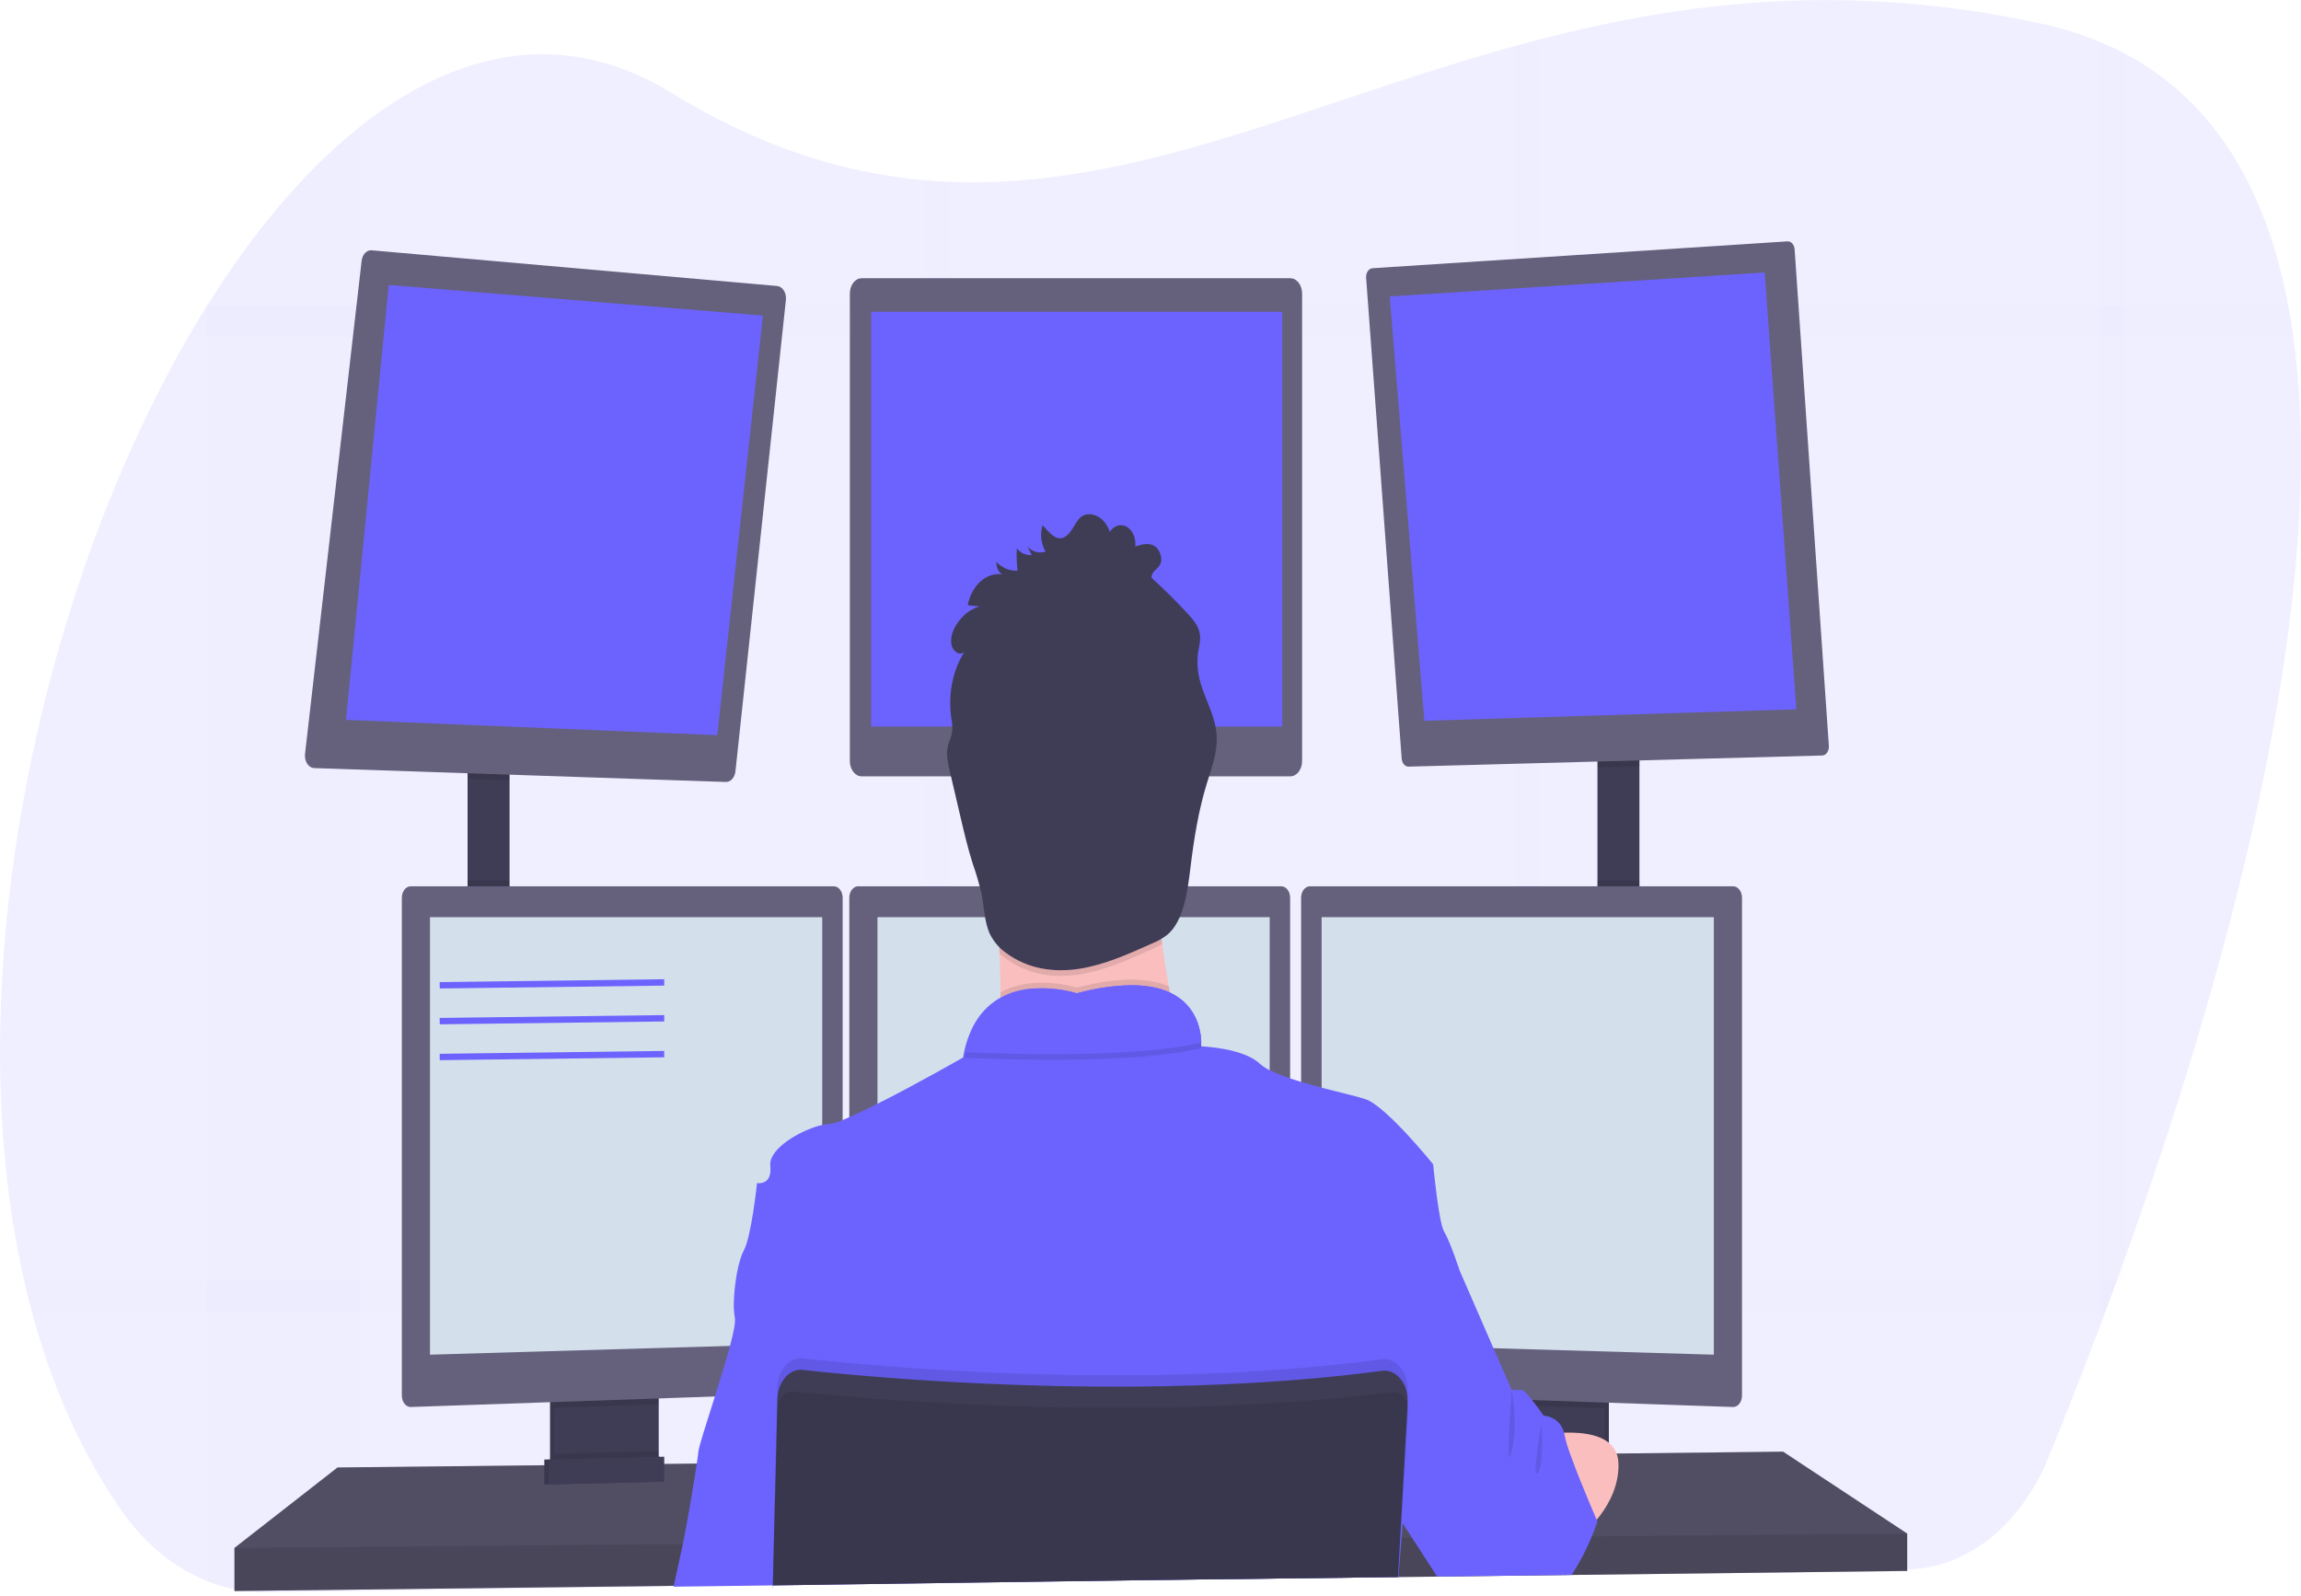 <svg width="721" height="500" viewBox="0 0 721 500" fill="none" xmlns="http://www.w3.org/2000/svg">
<g id="programmer">
<path id="Vector" opacity="0.1" d="M665.72 394.584C664.916 396.835 664.116 399.056 663.317 401.247C662.071 404.651 660.841 407.989 659.627 411.26C659.087 412.71 658.546 414.133 658.02 415.555C652.066 431.376 646.506 445.369 641.784 456.877C637.499 467.304 631.137 476.041 623.364 482.171C615.59 488.302 606.693 491.602 597.602 491.724L492.601 493.21H491.493L482.492 493.336L474.793 493.444L451.182 493.777H450.227L438.207 493.948H437.84L363.754 494.993L297.624 495.893L289.932 496.001L242.157 496.677H242.101L211.117 497.109H210.784L112.811 498.487L83.502 498.901C77.248 498.993 71.019 497.832 65.036 495.461C54.624 491.371 45.267 483.666 37.971 473.175C25.383 455.139 16.209 434.096 10.047 411.26C9.156 407.965 8.325 404.627 7.554 401.247C-13.779 307.466 12.228 186.473 59.033 105.505C60.995 102.119 62.989 98.818 65.016 95.6L65.064 95.528C79.459 72.549 95.598 53.351 112.79 39.7C143.256 15.469 177.01 8.644 210.21 28.985C238.3 46.202 264.528 54.297 289.952 56.494C292.521 56.71 295.09 56.872 297.645 56.971C355.965 59.357 410.622 32.029 474.807 14.389C477.362 13.687 479.924 12.993 482.506 12.336C528.294 0.486 579.088 -5.763 639.492 7.374C645.767 8.708 651.96 10.634 658.02 13.137C660.684 14.254 663.25 15.454 665.72 16.739C694.551 31.993 710.275 60.176 716.957 95.492C717.589 98.77 718.136 102.104 718.597 105.496C730.444 190.444 695.749 310.942 665.72 394.584Z" fill="#6C63FF"/>
<g id="Group" opacity="0.1">
<path id="Vector_2" opacity="0.1" d="M112.79 39.701V498.586L83.481 499C77.227 499.092 70.999 497.932 65.016 495.56V95.528H65.064C79.459 72.522 95.598 53.324 112.79 39.701Z" fill="#6C63FF"/>
<path id="Vector_3" opacity="0.1" d="M718.632 105.505H59.033C60.995 102.12 62.989 98.818 65.016 95.6V95.528H716.991C717.624 98.788 718.171 102.114 718.632 105.505Z" fill="#6C63FF"/>
<path id="Vector_4" opacity="0.1" d="M665.72 16.748V401.239H663.317C662.071 404.642 660.841 407.98 659.627 411.252C659.086 412.701 658.546 414.124 658.02 415.547V13.111C660.684 14.227 663.25 15.44 665.72 16.748Z" fill="#6C63FF"/>
<path id="Vector_5" opacity="0.1" d="M482.506 12.309V493.372L474.807 493.48V14.362C477.362 13.66 479.924 12.966 482.506 12.309Z" fill="#6C63FF"/>
<path id="Vector_6" opacity="0.1" d="M297.645 56.944V495.984L289.952 496.092V56.467C292.521 56.683 295.09 56.809 297.645 56.944Z" fill="#6C63FF"/>
<path id="Vector_7" opacity="0.1" d="M663.317 401.248C662.071 404.651 660.841 407.989 659.627 411.261H10.047C9.156 407.965 8.325 404.627 7.554 401.248H663.317Z" fill="#6C63FF"/>
</g>
<path id="Vector_8" d="M159.665 239.365H146.51V291.285H159.665V239.365Z" fill="#3F3D56"/>
<path id="Vector_9" d="M513.705 236.664H500.55V291.591H513.705V236.664Z" fill="#3F3D56"/>
<path id="Vector_10" d="M597.602 480.523V492.229L492.414 493.489L491.293 493.516L451.314 493.994L450.358 494.012L438.207 494.147H437.847L363.775 495.038L242.184 496.506H242.08L211.165 496.884L210.833 496.893L73.463 498.532V485.025L105.763 459.813L170.57 459.11L171.955 459.101L172.412 459.092L173.797 459.065L204.913 458.732L206.305 458.723L206.748 458.714L208.133 458.705L218.11 458.597L218.373 458.588L242.988 458.318H243.188L435.257 456.211L439.959 456.166H440.43L444.016 456.121L470.085 455.842L471.469 455.815L472.75 455.797H473.415L481.523 455.716L483.129 455.689L485.283 455.671L492.033 455.59L502.745 455.472L504.13 455.454L506.539 455.436H506.989L558.718 454.86L597.602 480.523Z" fill="#65617D"/>
<path id="Vector_11" opacity="0.2" d="M597.602 480.523V492.229L492.414 493.489L491.293 493.516L451.314 493.994L450.358 494.012L438.207 494.147H437.847L363.775 495.038L242.184 496.506H242.08L211.165 496.884L210.833 496.893L73.463 498.532V485.025L105.763 459.813L170.57 459.11L171.955 459.101L172.412 459.092L173.797 459.065L204.913 458.732L206.305 458.723L206.748 458.714L208.133 458.705L218.11 458.597L218.373 458.588L242.988 458.318H243.188L435.257 456.211L439.959 456.166H440.43L444.016 456.121L470.085 455.842L471.469 455.815L472.75 455.797H473.415L481.523 455.716L483.129 455.689L485.283 455.671L492.033 455.59L502.745 455.472L504.13 455.454L506.539 455.436H506.989L558.718 454.86L597.602 480.523Z" fill="black"/>
<path id="Vector_12" d="M205.017 435.51V457.561C205.017 458.606 204.79 459.629 204.361 460.512C203.932 461.395 203.319 462.102 202.593 462.55C202.053 462.891 201.463 463.075 200.862 463.09L176.698 463.757C176.053 463.777 175.413 463.601 174.829 463.243C174.09 462.803 173.465 462.097 173.027 461.207C172.588 460.318 172.356 459.284 172.357 458.228V435.51H205.017Z" fill="#3F3D56"/>
<path id="Vector_13" opacity="0.1" d="M205.017 435.51V457.561C205.017 458.606 204.79 459.629 204.361 460.512C203.932 461.395 203.319 462.102 202.593 462.55C202.053 462.891 201.463 463.075 200.862 463.09L176.698 463.757C176.053 463.777 175.413 463.601 174.829 463.243C174.09 462.803 173.465 462.097 173.027 461.207C172.588 460.318 172.356 459.284 172.357 458.228V435.51H205.017Z" fill="black"/>
<path id="Vector_14" d="M206.402 435.51V457.561C206.402 458.606 206.174 459.629 205.746 460.512C205.317 461.395 204.704 462.102 203.978 462.55C203.438 462.891 202.847 463.075 202.247 463.09L178.083 463.757C177.437 463.777 176.797 463.601 176.213 463.243C175.475 462.803 174.85 462.097 174.411 461.207C173.973 460.318 173.741 459.284 173.742 458.228V435.51H206.402Z" fill="#3F3D56"/>
<path id="Vector_15" d="M504.129 435.51H471.469V463.874H504.129V435.51Z" fill="#3F3D56"/>
<path id="Vector_16" opacity="0.1" d="M504.129 435.51H471.469V463.874H504.129V435.51Z" fill="black"/>
<path id="Vector_17" d="M502.745 435.51H470.085V463.874H502.745V435.51Z" fill="#3F3D56"/>
<path id="Vector_18" opacity="0.1" d="M159.665 239.357V244.516L146.51 244.075V239.357H159.665Z" fill="black"/>
<path id="Vector_19" d="M246.256 94.007L230.448 241.68C230.348 242.623 229.984 243.485 229.426 244.101C228.868 244.718 228.154 245.045 227.423 245.02L100.854 240.752L98.451 240.671C98.033 240.658 97.621 240.531 97.243 240.297C96.865 240.064 96.529 239.729 96.258 239.315C95.986 238.901 95.784 238.418 95.666 237.896C95.547 237.374 95.515 236.825 95.571 236.286L113.317 81.698C113.431 80.74 113.817 79.873 114.399 79.268C114.981 78.663 115.717 78.363 116.46 78.429L243.486 89.612C243.896 89.643 244.296 89.784 244.662 90.027C245.028 90.269 245.351 90.607 245.611 91.02C245.872 91.433 246.063 91.911 246.174 92.425C246.285 92.939 246.313 93.478 246.256 94.007V94.007Z" fill="#65617D"/>
<g id="monitor1">
<path id="Vector_20" d="M121.812 89.288L108.428 225.553L224.75 230.352L239.055 98.887L121.812 89.288Z" fill="#6C63FF"/>
</g>
<path id="Vector_21" d="M404.314 87.181H269.984C267.946 87.181 266.293 89.33 266.293 91.981V238.456C266.293 241.107 267.946 243.255 269.984 243.255H404.314C406.353 243.255 408.005 241.107 408.005 238.456V91.981C408.005 89.33 406.353 87.181 404.314 87.181Z" fill="#65617D"/>
<g id="monitor2">
<path id="Vector_22" d="M401.766 97.689H272.982V227.651H401.766V97.689Z" fill="#6C63FF"/>
</g>
<path id="Vector_23" opacity="0.1" d="M513.705 236.655V240.068L500.55 240.419V236.655H513.705Z" fill="black"/>
<path id="Vector_24" d="M573.064 233.774C573.083 234.147 573.043 234.521 572.948 234.874C572.853 235.226 572.703 235.55 572.509 235.826C572.315 236.102 572.081 236.324 571.819 236.479C571.557 236.634 571.274 236.718 570.987 236.727L441.371 240.212C440.833 240.226 440.31 239.975 439.908 239.509C439.506 239.043 439.255 238.397 439.204 237.7L428.063 87.073C428.036 86.699 428.067 86.322 428.155 85.965C428.243 85.607 428.386 85.276 428.575 84.993C428.764 84.709 428.995 84.478 429.255 84.314C429.514 84.15 429.797 84.056 430.085 84.039L558.718 75.719L560.102 75.628C560.653 75.591 561.193 75.833 561.609 76.303C562.025 76.773 562.284 77.436 562.332 78.15L573.064 233.774Z" fill="#65617D"/>
<g id="monitor3">
<path id="Vector_25" d="M435.465 92.89L552.943 85.38L562.865 222.248L446.315 225.85L435.465 92.89Z" fill="#6C63FF"/>
</g>
<path id="Vector_26" opacity="0.1" d="M159.665 275.906H146.51V291.285H159.665V275.906Z" fill="black"/>
<path id="Vector_27" opacity="0.1" d="M206.402 435.501V439.976L173.742 441.11V435.501H206.402Z" fill="black"/>
<path id="Vector_28" d="M264.043 281.263V432.718C264.035 433.643 263.753 434.528 263.257 435.19C262.761 435.852 262.088 436.24 261.377 436.275L128.681 440.867H128.646C127.924 440.856 127.233 440.477 126.722 439.813C126.211 439.148 125.92 438.25 125.911 437.31V281.263C125.92 280.324 126.211 279.426 126.722 278.761C127.233 278.097 127.924 277.718 128.646 277.706H261.308C262.031 277.718 262.721 278.097 263.232 278.761C263.743 279.426 264.034 280.324 264.043 281.263V281.263Z" fill="#65617D"/>
<path id="Vector_29" opacity="0.1" d="M513.705 275.906H500.55V291.591H513.705V275.906Z" fill="black"/>
<path id="Vector_30" opacity="0.1" d="M502.745 435.501V441.272L470.085 440.138V435.501H502.745Z" fill="black"/>
<path id="Vector_31" d="M545.846 281.263V437.31C545.837 438.258 545.541 439.162 545.023 439.828C544.504 440.494 543.805 440.867 543.076 440.867V440.867L410.352 436.275C409.642 436.24 408.969 435.852 408.472 435.19C407.976 434.528 407.695 433.643 407.686 432.718V281.263C407.695 280.324 407.986 279.426 408.497 278.761C409.008 278.097 409.699 277.718 410.421 277.706H543.083C543.811 277.709 544.508 278.083 545.025 278.749C545.542 279.414 545.837 280.317 545.846 281.263V281.263Z" fill="#65617D"/>
<g id="monitor6">
<path id="Vector_32" d="M537.018 287.377H414.119V420.868L537.018 424.47V287.377Z" fill="#D4DFEC"/>
</g>
<path id="Vector_33" d="M404.252 281.263V432.718C404.244 433.643 403.962 434.528 403.466 435.19C402.97 435.852 402.297 436.24 401.586 436.275L268.89 440.867C268.161 440.867 267.462 440.494 266.944 439.828C266.425 439.162 266.129 438.258 266.12 437.31V281.263C266.129 280.324 266.42 279.426 266.931 278.761C267.442 278.097 268.133 277.718 268.855 277.706H401.517C402.24 277.718 402.93 278.097 403.441 278.761C403.952 279.426 404.243 280.324 404.252 281.263V281.263Z" fill="#65617D"/>
<g id="monitor5">
<path id="Vector_34" d="M274.948 287.377H397.848V420.868L274.948 424.47V287.377Z" fill="#D4DFEC"/>
</g>
<g id="monitor4">
<path id="Vector_35" d="M134.739 287.377H257.638V420.868L134.739 424.47V287.377Z" fill="#D4DFEC"/>
<path id="Vector_36" d="M137.779 308.727L208.133 307.826" stroke="#6C63FF" stroke-width="2" stroke-miterlimit="10"/>
<path id="Vector_37" d="M137.779 319.955L208.133 319.064" stroke="#6C63FF" stroke-width="2" stroke-miterlimit="10"/>
<path id="Vector_38" d="M137.779 331.193L208.133 330.292" stroke="#6C63FF" stroke-width="2" stroke-miterlimit="10"/>
</g>
<path id="Vector_39" opacity="0.1" d="M597.602 480.523V492.229L492.414 493.489L491.293 493.516L451.314 493.994L450.358 494.012L438.207 494.147H437.847L363.775 495.038L242.184 496.506H242.08L211.165 496.884L210.833 496.893L73.463 498.532V485.025L213.679 483.828H214.011L242.392 483.575H242.524L438.526 481.892H438.726L438.844 481.883H439.169L442.486 481.856H443.497L495.073 481.405L498.12 481.387L498.798 481.378L597.602 480.523Z" fill="black"/>
<path id="Vector_40" d="M337.374 291.285C357.003 291.285 372.915 270.592 372.915 245.065C372.915 219.539 357.003 198.845 337.374 198.845C317.746 198.845 301.834 219.539 301.834 245.065C301.834 270.592 317.746 291.285 337.374 291.285Z" fill="#FBBEBE"/>
<path id="Vector_41" d="M372.922 339.612C372.922 339.612 304.029 350.417 310.606 339.612C312.988 335.704 313.646 324.124 313.514 310.933C313.473 306.926 313.362 302.775 313.203 298.642C312.441 278.832 310.606 259.472 310.606 259.472C310.606 259.472 370.844 222.554 363.92 251.819C361.151 263.642 362.058 280.246 364.163 295.832C364.779 300.38 365.492 304.837 366.24 309.069C368.065 319.392 370.295 329.586 372.922 339.612V339.612Z" fill="#FBBEBE"/>
<path id="Vector_42" opacity="0.1" d="M372.922 339.612C372.922 339.612 304.029 350.417 310.606 339.612C312.988 335.704 313.646 324.124 313.514 310.933C324.018 305.098 337.381 309.447 337.381 309.447C351.45 305.8 360.472 306.512 366.24 309.069C368.065 319.392 370.295 329.586 372.922 339.612V339.612Z" fill="black"/>
<path id="Vector_43" opacity="0.1" d="M253.484 391.388C253.484 391.388 292.95 417.951 307.144 414.799L253.484 391.388Z" fill="black"/>
<path id="Vector_44" opacity="0.1" d="M333.801 380.582C333.801 380.582 372.229 396.79 385.038 399.042C397.848 401.293 333.801 380.582 333.801 380.582Z" fill="black"/>
<path id="Vector_45" d="M242.157 497.523V496.767L363.754 495.047L437.84 494.147H438.048L437.972 495.479L438.075 494.147H438.207V493.994L439.156 481.883L439.516 477.299L439.626 475.868L439.723 474.67L444.002 456.112L448.281 437.581L451.882 421.976L457.379 398.132C457.379 398.132 454.263 388.677 452.533 385.976C450.802 383.275 449.071 364.816 449.071 364.816C449.071 364.816 434.295 346.51 427.835 344.403C425.128 343.502 419.782 342.304 414.105 340.801C411.979 340.242 409.798 339.648 407.7 339C406.516 338.649 405.353 338.279 404.238 337.91C402.069 337.206 399.931 336.346 397.834 335.335C396.734 334.816 395.688 334.123 394.718 333.273C389.629 328.42 376.875 327.87 376.383 327.87C376.382 327.849 376.382 327.828 376.383 327.807V327.726C376.401 327.348 376.401 326.97 376.383 326.592C376.383 326.232 376.383 325.808 376.321 325.331C376.321 325.187 376.321 325.034 376.273 324.881C376.238 324.557 376.196 324.215 376.134 323.854C376.113 323.693 376.085 323.534 376.051 323.377C375.85 322.292 375.56 321.238 375.186 320.235C375.137 320.09 375.075 319.937 375.019 319.793C374.68 318.962 374.286 318.169 373.842 317.425C373.752 317.272 373.655 317.11 373.552 316.957C372.984 316.087 372.354 315.291 371.668 314.58C371.481 314.391 371.287 314.193 371.087 314.012C370.975 313.894 370.857 313.786 370.734 313.688L370.117 313.166L369.543 312.734C369.037 312.374 368.504 312.022 367.922 311.689C367.742 311.581 367.549 311.482 367.355 311.383C367.161 311.284 366.856 311.131 366.6 311.005H366.558L366.039 310.735C365.644 310.564 365.243 310.411 364.821 310.258L364.177 310.041L363.484 309.834L362.792 309.645C362.099 309.465 361.359 309.303 360.583 309.177L359.794 309.051L358.984 308.943L358.146 308.853L356.955 308.763L355.57 308.7C349.463 308.699 343.373 309.541 337.402 311.212C333.254 310.012 329.005 309.503 324.759 309.699H324.156L323.464 309.753H323.021L322.128 309.861C321.83 309.861 321.525 309.942 321.228 309.996C320.93 310.051 320.618 310.096 320.321 310.159L319.864 310.258C319.414 310.357 318.957 310.465 318.479 310.591C318.326 310.627 318.174 310.672 318.022 310.726C317.419 310.897 316.817 311.104 316.222 311.338C315.924 311.446 315.626 311.572 315.328 311.707C315.176 311.761 315.031 311.833 314.885 311.905L314.442 312.113L314.006 312.338L313.487 312.608C313.224 312.752 312.967 312.905 312.711 313.067C312.566 313.148 312.42 313.238 312.282 313.337C312.143 313.436 311.998 313.517 311.867 313.616C310.301 314.668 308.854 315.995 307.567 317.56L307.214 318.001L306.867 318.461C306.75 318.614 306.639 318.776 306.528 318.938C306.077 319.579 305.656 320.256 305.268 320.964C305.157 321.153 305.053 321.342 304.95 321.54C304.51 322.383 304.112 323.261 303.759 324.169C303.669 324.386 303.586 324.611 303.502 324.827C302.937 326.348 302.474 327.93 302.118 329.554C301.988 330.154 301.871 330.755 301.765 331.355C301.765 331.355 287.107 339.765 274.948 345.852C271.715 347.473 268.668 348.941 266.12 350.048C265.379 350.372 264.687 350.67 264.043 350.949C262.646 351.606 261.193 352.041 259.716 352.245C259.019 352.26 258.325 352.345 257.638 352.498C252.051 353.677 242.475 358.801 241.43 363.942C241.345 364.353 241.321 364.781 241.36 365.203C241.36 365.203 241.36 365.266 241.36 365.302C242.053 371.605 237.206 370.705 237.206 370.705C237.206 370.705 235.475 387.363 233.052 391.865C231.3 395.107 230.102 402.337 229.95 407.794C229.863 409.494 229.965 411.202 230.254 412.863C230.254 412.908 230.254 412.953 230.254 412.989C230.531 414.196 229.867 417.492 228.738 421.715C227.513 426.352 225.726 432.115 224.009 437.554C221.42 445.766 218.982 453.221 218.83 454.86C218.768 455.59 218.588 456.895 218.338 458.579C217.328 465.44 215.084 478.506 213.976 483.792C213.152 487.735 211.955 493.138 211.131 496.848C211.131 496.956 211.082 497.064 211.061 497.163L242.101 496.767V497.523H242.198H242.157Z" fill="#6C63FF"/>
<path id="Vector_46" opacity="0.1" d="M376.425 328.429C356.346 333.237 318.541 332.201 302.201 331.472C308.19 303.558 337.395 313.049 337.395 313.049C373.545 303.666 376.314 323.134 376.425 328.429Z" fill="black"/>
<path id="Vector_47" d="M376.425 326.628C356.346 331.436 318.541 330.401 302.201 329.671C308.19 301.757 337.395 311.248 337.395 311.248C373.545 301.865 376.314 321.333 376.425 326.628Z" fill="#6C63FF"/>
<path id="Vector_48" d="M483.012 449.692C483.012 449.692 506.664 444.964 507.128 458.471C507.591 471.978 495.066 481.414 495.066 481.414L483.012 449.692Z" fill="#FBBEBE"/>
<path id="Vector_49" opacity="0.1" d="M364.163 295.832C363.145 296.424 362.106 296.947 361.047 297.399C353.583 300.749 346.057 304.126 338.198 305.35C330.339 306.575 322.093 305.494 315.238 300.398C314.519 299.869 313.825 299.283 313.161 298.642C312.4 278.832 310.565 259.472 310.565 259.472C310.565 259.472 370.803 222.554 363.879 251.819C361.123 263.642 362.058 280.246 364.163 295.832Z" fill="black"/>
<path id="Vector_50" d="M327.625 172.823C326.637 173.162 325.602 173.196 324.601 172.923C323.601 172.649 322.664 172.075 321.865 171.247L323.305 173.849C322.456 173.976 321.596 173.861 320.785 173.511C319.974 173.161 319.232 172.585 318.61 171.823C318.48 174.153 318.554 176.494 318.832 178.802C316.449 178.951 314.103 177.994 312.213 176.1C312.176 176.913 312.331 177.72 312.658 178.414C312.985 179.108 313.467 179.655 314.041 179.981C311.647 179.609 309.231 180.383 307.243 182.157C305.256 183.932 303.833 186.586 303.239 189.625L306.854 190.057C304.013 190.846 301.464 192.869 299.625 195.793C298.517 197.594 297.673 199.899 298.157 202.096C298.642 204.293 300.982 205.698 302.256 204.131C300.444 206.944 299.127 210.238 298.397 213.783C297.668 217.328 297.543 221.038 298.033 224.652C298.361 226.192 298.469 227.798 298.351 229.389C298.123 230.874 297.402 232.162 297.042 233.612C296.35 236.241 297.008 239.095 297.624 241.716L300.871 255.601C302.048 260.616 303.219 265.64 304.756 270.494C305.844 273.562 306.769 276.724 307.525 279.958C308.398 284.316 308.432 289.088 310.295 292.897C311.571 295.294 313.278 297.25 315.266 298.597C322.114 303.693 330.388 304.774 338.226 303.549C346.064 302.325 353.583 298.948 361.04 295.598C362.697 294.949 364.287 294.042 365.776 292.897C370.934 288.503 372.084 279.516 373.046 271.601C374.119 262.777 375.553 253.971 378.094 245.669C379.603 240.725 381.556 235.71 381.223 230.415C380.801 223.383 376.522 217.683 375.463 210.767C375.108 208.456 375.124 206.074 375.511 203.771C375.84 202.399 376.024 200.975 376.058 199.539C375.94 196.639 374.112 194.406 372.395 192.542C368.67 188.496 364.825 184.672 360.86 181.071C360.659 179.27 362.543 178.495 363.394 177.073C364.599 175.065 363.353 171.877 361.525 170.941C359.697 170.004 357.647 170.616 355.743 171.238C355.867 169.97 355.674 168.685 355.191 167.572C354.708 166.459 353.962 165.579 353.063 165.062C352.165 164.545 351.162 164.419 350.204 164.703C349.246 164.986 348.384 165.665 347.746 166.636C347.241 165.129 346.433 163.825 345.407 162.862C344.382 161.899 343.176 161.312 341.916 161.162C337.326 160.694 337.236 165.259 334.3 167.771C331.364 170.283 328.941 166.97 326.684 164.556C326.269 165.921 326.138 167.403 326.303 168.854C326.468 170.305 326.924 171.673 327.625 172.823V172.823Z" fill="#3F3D56"/>
<path id="Vector_51" d="M500.55 476.705C500.55 476.705 499.934 478.614 498.798 481.378C497.08 485.631 494.989 489.611 492.567 493.237L492.38 493.498H491.258L451.279 493.975H450.324L450.206 493.795L442.451 481.828L439.529 477.317L439.412 477.128L439.162 476.75L439.024 476.534L438.844 476.255L433.159 467.484L435.237 456.229L438.775 437.265L438.865 436.806L439.557 433.204L440.049 430.503L441.697 421.697L447.347 391.397L457.386 398.15L467.973 422.462L473.657 435.519H476.773C477.362 435.519 478.712 436.995 480.069 438.697C480.554 439.3 481.038 439.94 481.454 440.498C482.686 442.155 483.662 443.578 483.662 443.578C483.662 443.578 488.71 443.722 490.067 448.89C490.137 449.14 490.195 449.396 490.24 449.656C490.691 451.687 491.277 453.664 491.992 455.563C492.885 458.093 494.007 460.965 495.142 463.838C497.254 469.105 499.4 474.121 500.19 475.94L500.287 476.165L500.55 476.705Z" fill="#6C63FF"/>
<path id="Vector_52" opacity="0.1" d="M441.074 436.05L441.004 437.337V437.428L440.887 439.499L439.966 456.166L438.851 476.246L438.532 481.901L437.84 494.003V494.156L363.754 495.056L242.177 496.767V497.523H242.08V496.767V496.515L242.392 483.584L242.988 458.318L243.5 436.896L243.548 434.762C243.579 433.474 243.811 432.208 244.23 431.04C244.649 429.872 245.247 428.828 245.987 427.971C246.727 427.114 247.594 426.462 248.534 426.055C249.474 425.649 250.468 425.495 251.455 425.605C254.724 425.965 258.968 426.406 264.043 426.874L266.12 427.072C295.429 429.72 349.595 433.141 404.252 428.873C405.402 428.792 406.558 428.702 407.714 428.594C416.189 427.901 424.657 427.009 433.042 425.893C434.102 425.748 435.173 425.908 436.181 426.36C437.188 426.813 438.107 427.547 438.873 428.511C439.638 429.475 440.232 430.645 440.613 431.94C440.993 433.235 441.15 434.622 441.074 436.005V436.05Z" fill="black"/>
<path id="Vector_53" d="M242.157 497.523V496.767L363.754 495.047L437.84 494.147H438.048V493.994L438.74 481.892L439.038 476.489L440.173 456.13L441.067 440.012V439.616C441.108 438.873 441.082 438.126 440.99 437.391C440.994 437.362 440.994 437.331 440.99 437.301C440.8 435.782 440.325 434.347 439.606 433.123C438.843 431.852 437.844 430.854 436.703 430.224C435.562 429.594 434.316 429.352 433.083 429.522C424.698 430.638 416.231 431.53 407.756 432.223C406.599 432.331 405.443 432.421 404.294 432.502C349.636 436.725 295.471 433.303 266.162 430.701L264.085 430.503C259.009 430.035 254.765 429.603 251.497 429.233C249.699 429.036 247.909 429.712 246.472 431.13C245.034 432.549 244.052 434.609 243.715 436.914C243.645 437.402 243.603 437.895 243.59 438.391L243.119 458.345L242.475 483.62L242.17 496.551V496.803V497.559L242.157 497.523Z" fill="#3F3D56"/>
<path id="Vector_54" opacity="0.1" d="M441.281 442.362L440.43 456.166L439.163 476.741L438.844 481.892L438.152 493.426L438.11 494.003V494.156L438.006 495.488L438.082 494.156H437.882L363.796 495.056L242.177 496.767V496.515L242.517 483.584L243.209 458.318L243.652 441.525C243.674 440.569 243.879 439.636 244.249 438.811C244.619 437.985 245.142 437.293 245.771 436.797C246.555 436.172 247.472 435.888 248.388 435.987C249.842 436.14 251.629 436.32 253.713 436.518C257.098 436.842 261.274 437.22 266.134 437.617C275.135 438.355 286.428 439.147 299.369 439.796C335.373 441.597 383.979 442.2 430.148 436.941C432.225 436.707 434.371 436.446 436.469 436.185C437.3 436.077 438.136 436.284 438.879 436.779C439.089 436.915 439.288 437.078 439.474 437.265C440.077 437.833 440.554 438.597 440.859 439.481C440.93 439.656 440.987 439.84 441.032 440.03C441.24 440.776 441.325 441.57 441.281 442.362V442.362Z" fill="black"/>
<path id="Vector_55" opacity="0.1" d="M206.402 454.689V457.561C206.402 458.606 206.174 459.629 205.746 460.512C205.317 461.395 204.704 462.102 203.978 462.55L176.213 463.243C175.475 462.803 174.85 462.097 174.411 461.207C173.973 460.318 173.741 459.284 173.742 458.228V455.526L206.402 454.689Z" fill="black"/>
<path id="Vector_56" d="M206.748 464.243L170.57 465.143V457.336L206.748 456.436V464.243Z" fill="#3F3D56"/>
<path id="Vector_57" opacity="0.1" d="M206.748 464.243L170.57 465.143V457.336L206.748 456.436V464.243Z" fill="black"/>
<path id="Vector_58" d="M208.133 464.243L171.955 465.143V457.336L208.133 456.436V464.243Z" fill="#3F3D56"/>
<g id="Group_2" opacity="0.1">
<path id="Vector_59" opacity="0.1" d="M327.909 169.869C327.233 168.726 326.783 167.384 326.601 165.961C326.434 167.352 326.534 168.775 326.891 170.103C327.235 170.062 327.575 169.984 327.909 169.869Z" fill="black"/>
<path id="Vector_60" opacity="0.1" d="M319.116 175.848C318.985 174.744 318.9 173.632 318.86 172.516C318.86 173.624 318.86 174.74 318.86 175.857L319.116 175.848Z" fill="black"/>
<path id="Vector_61" opacity="0.1" d="M375.546 205.896C375.584 205.094 375.667 204.296 375.795 203.51C376.122 202.14 376.309 200.72 376.349 199.287C376.333 198.965 376.296 198.646 376.238 198.332C376.12 199.161 375.933 199.989 375.795 200.808C375.518 202.479 375.434 204.193 375.546 205.896Z" fill="black"/>
<path id="Vector_62" opacity="0.1" d="M361.144 178.072L361.899 178.783C362.535 178.185 363.13 177.516 363.678 176.785C363.939 176.316 364.1 175.767 364.146 175.191C364.192 174.616 364.122 174.035 363.941 173.507C363.872 173.712 363.784 173.906 363.678 174.083C362.826 175.506 360.943 176.289 361.144 178.072Z" fill="black"/>
<path id="Vector_63" opacity="0.1" d="M304.25 186.734C303.998 187.391 303.796 188.079 303.648 188.787C304.731 188.001 305.898 187.428 307.11 187.086L304.25 186.734Z" fill="black"/>
<path id="Vector_64" opacity="0.1" d="M313.798 176.938C313.343 176.612 312.908 176.241 312.497 175.83C312.479 176.186 312.5 176.544 312.559 176.893C312.972 176.867 313.387 176.882 313.798 176.938V176.938Z" fill="black"/>
<path id="Vector_65" opacity="0.1" d="M381.493 229.992C381.209 234.359 379.645 238.564 378.378 242.706C375.836 251.008 374.403 259.815 373.33 268.648C372.368 276.563 371.253 285.549 366.06 289.935C364.576 291.087 362.988 291.995 361.331 292.636C353.867 295.995 346.341 299.362 338.482 300.587C330.623 301.811 322.377 300.74 315.522 295.643C313.535 294.295 311.829 292.339 310.551 289.944C308.702 286.135 308.668 281.362 307.781 277.004C307.026 273.768 306.1 270.603 305.012 267.531C303.482 262.687 302.305 257.627 301.134 252.647C300.05 248.019 298.967 243.387 297.887 238.753C297.531 237.359 297.267 235.928 297.098 234.476C296.828 236.781 297.354 239.194 297.887 241.455C298.967 246.095 300.05 250.726 301.134 255.348C302.305 260.364 303.482 265.388 305.012 270.233C306.1 273.304 307.026 276.469 307.781 279.705C308.654 284.064 308.688 288.836 310.551 292.645C311.829 295.04 313.535 296.996 315.522 298.345C322.377 303.441 330.644 304.513 338.482 303.288C346.32 302.064 353.839 298.696 361.331 295.337C362.988 294.696 364.576 293.789 366.06 292.636C371.218 288.251 372.368 279.264 373.33 271.349C374.403 262.516 375.836 253.71 378.378 245.407C379.887 240.473 381.839 235.458 381.507 230.154C381.507 230.1 381.493 230.046 381.493 229.992Z" fill="black"/>
<path id="Vector_66" opacity="0.1" d="M298.621 226.507C298.621 226.507 298.621 226.444 298.621 226.408C298.746 224.82 298.638 223.216 298.303 221.681C298.164 220.693 298.074 219.694 298.033 218.691C297.953 220.595 298.043 222.505 298.303 224.382C298.413 225.084 298.538 225.796 298.621 226.507Z" fill="black"/>
<path id="Vector_67" opacity="0.1" d="M300.733 204.482C301.265 203.319 301.87 202.214 302.54 201.178C301.273 202.753 298.933 201.349 298.441 199.161C298.26 200.046 298.26 200.977 298.441 201.862C298.612 202.523 298.913 203.113 299.316 203.573C299.718 204.033 300.207 204.347 300.733 204.482V204.482Z" fill="black"/>
</g>
<path id="Vector_68" opacity="0.1" d="M473.664 435.51C473.664 435.51 475.859 445.865 473.664 454.869C471.469 463.874 473.664 435.51 473.664 435.51Z" fill="black"/>
<path id="Vector_69" opacity="0.1" d="M483.012 446.072C483.012 446.072 483.932 459.218 481.855 461.55C479.778 463.883 483.012 446.072 483.012 446.072Z" fill="black"/>
</g>
</svg>
